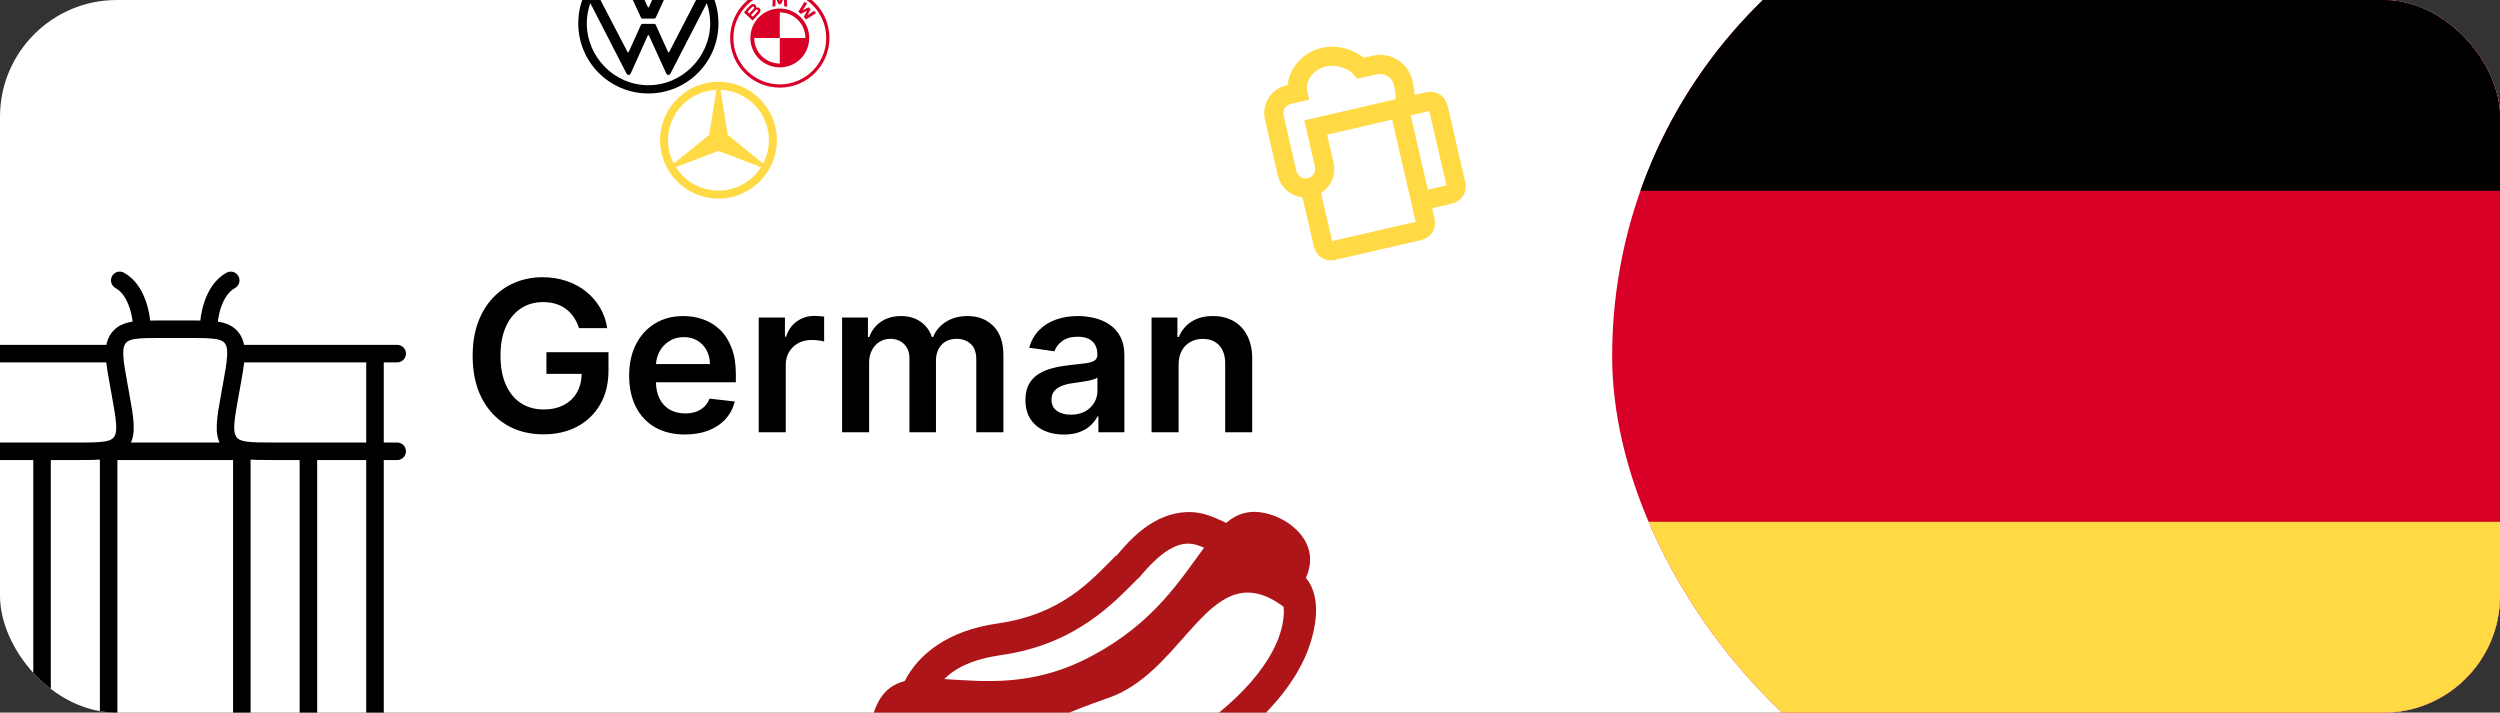<svg width="428" height="122" viewBox="0 0 428 122" fill="none" xmlns="http://www.w3.org/2000/svg">
<rect x="0" y="0" width="428" height="122" fill="#333333" stroke="none"/>
<g clip-path="url(#clip0_290_123)">
<rect width="428" height="122" rx="20" fill="white"/>
<g clip-path="url(#clip1_290_123)">
<rect x="276" y="-24" width="170" height="170" rx="85" fill="white"/>
<path d="M276 -24.004H446V145.998H276V-24.004Z" fill="#D80027"/>
<path d="M276 -24.004H446V32.661H276V-24.004Z" fill="black"/>
<path d="M276 89.33H446V145.995H276V89.33Z" fill="#FFDA44"/>
</g>
<path d="M99.122 56.179C98.909 55.489 98.615 54.871 98.24 54.325C97.874 53.771 97.43 53.298 96.91 52.906C96.399 52.514 95.811 52.22 95.146 52.024C94.481 51.82 93.757 51.717 92.973 51.717C91.567 51.717 90.314 52.071 89.215 52.778C88.115 53.486 87.25 54.526 86.619 55.898C85.997 57.261 85.686 58.923 85.686 60.883C85.686 62.861 85.997 64.535 86.619 65.908C87.242 67.28 88.106 68.324 89.215 69.04C90.322 69.747 91.609 70.101 93.075 70.101C94.405 70.101 95.555 69.845 96.527 69.334C97.507 68.822 98.261 68.098 98.79 67.16C99.318 66.215 99.582 65.106 99.582 63.837L100.656 64.003H93.548V60.295H104.172V63.44C104.172 65.682 103.695 67.621 102.74 69.257C101.786 70.894 100.473 72.155 98.803 73.041C97.132 73.919 95.215 74.358 93.05 74.358C90.638 74.358 88.52 73.817 86.696 72.734C84.881 71.644 83.462 70.097 82.439 68.094C81.425 66.082 80.918 63.696 80.918 60.935C80.918 58.821 81.216 56.933 81.812 55.271C82.418 53.609 83.261 52.199 84.344 51.04C85.426 49.872 86.696 48.986 88.153 48.381C89.611 47.767 91.196 47.46 92.909 47.46C94.358 47.46 95.709 47.673 96.962 48.099C98.215 48.517 99.327 49.114 100.298 49.889C101.278 50.665 102.084 51.585 102.714 52.651C103.345 53.716 103.759 54.892 103.955 56.179H99.122ZM117.247 74.383C115.278 74.383 113.578 73.974 112.146 73.156C110.723 72.329 109.627 71.162 108.86 69.653C108.093 68.136 107.71 66.351 107.71 64.297C107.71 62.277 108.093 60.504 108.86 58.979C109.636 57.445 110.718 56.251 112.108 55.399C113.497 54.538 115.129 54.108 117.004 54.108C118.214 54.108 119.356 54.304 120.43 54.696C121.512 55.08 122.467 55.676 123.294 56.486C124.129 57.295 124.785 58.327 125.262 59.58C125.74 60.824 125.978 62.307 125.978 64.028V65.447H109.883V62.328H121.542C121.534 61.442 121.342 60.653 120.967 59.963C120.592 59.264 120.068 58.715 119.395 58.314C118.73 57.913 117.954 57.713 117.068 57.713C116.122 57.713 115.291 57.943 114.575 58.403C113.859 58.855 113.301 59.452 112.9 60.193C112.508 60.926 112.308 61.731 112.299 62.609V65.332C112.299 66.474 112.508 67.454 112.926 68.273C113.343 69.082 113.927 69.704 114.677 70.139C115.427 70.565 116.305 70.778 117.311 70.778C117.984 70.778 118.593 70.685 119.139 70.497C119.684 70.301 120.157 70.016 120.558 69.641C120.958 69.266 121.261 68.801 121.466 68.247L125.787 68.733C125.514 69.875 124.994 70.872 124.227 71.724C123.468 72.568 122.497 73.224 121.312 73.693C120.127 74.153 118.772 74.383 117.247 74.383ZM129.893 74V54.364H134.381V57.636H134.585C134.943 56.503 135.557 55.629 136.426 55.016C137.304 54.394 138.305 54.082 139.43 54.082C139.686 54.082 139.972 54.095 140.287 54.121C140.611 54.138 140.879 54.168 141.092 54.21V58.467C140.896 58.399 140.585 58.34 140.159 58.288C139.741 58.229 139.337 58.199 138.945 58.199C138.101 58.199 137.342 58.382 136.669 58.749C136.004 59.106 135.48 59.605 135.097 60.244C134.713 60.883 134.521 61.621 134.521 62.456V74H129.893ZM144.167 74V54.364H148.59V57.7H148.82C149.229 56.575 149.907 55.697 150.853 55.067C151.799 54.428 152.928 54.108 154.241 54.108C155.57 54.108 156.691 54.432 157.603 55.08C158.523 55.719 159.171 56.592 159.546 57.7H159.751C160.185 56.609 160.918 55.74 161.95 55.092C162.989 54.436 164.221 54.108 165.644 54.108C167.451 54.108 168.925 54.679 170.067 55.821C171.21 56.963 171.781 58.629 171.781 60.82V74H167.14V61.535C167.14 60.317 166.816 59.426 166.168 58.864C165.521 58.293 164.728 58.007 163.79 58.007C162.674 58.007 161.8 58.356 161.17 59.055C160.548 59.746 160.237 60.645 160.237 61.753V74H155.698V61.344C155.698 60.33 155.391 59.52 154.778 58.915C154.173 58.31 153.38 58.007 152.4 58.007C151.735 58.007 151.13 58.178 150.585 58.519C150.039 58.851 149.604 59.324 149.281 59.938C148.957 60.543 148.795 61.25 148.795 62.06V74H144.167ZM182.126 74.396C180.882 74.396 179.761 74.175 178.764 73.731C177.775 73.28 176.991 72.615 176.412 71.737C175.841 70.859 175.555 69.777 175.555 68.49C175.555 67.382 175.76 66.466 176.169 65.742C176.578 65.017 177.136 64.438 177.843 64.003C178.551 63.568 179.348 63.24 180.234 63.019C181.129 62.788 182.054 62.622 183.008 62.52C184.159 62.401 185.092 62.294 185.808 62.2C186.524 62.098 187.044 61.945 187.368 61.74C187.7 61.527 187.866 61.199 187.866 60.756V60.679C187.866 59.716 187.581 58.97 187.01 58.442C186.439 57.913 185.616 57.649 184.542 57.649C183.409 57.649 182.51 57.896 181.845 58.391C181.189 58.885 180.745 59.469 180.515 60.142L176.194 59.528C176.535 58.335 177.098 57.338 177.882 56.537C178.666 55.727 179.625 55.122 180.758 54.722C181.892 54.312 183.145 54.108 184.517 54.108C185.463 54.108 186.404 54.219 187.342 54.44C188.279 54.662 189.136 55.028 189.912 55.54C190.687 56.043 191.309 56.729 191.778 57.598C192.255 58.467 192.494 59.554 192.494 60.858V74H188.045V71.303H187.892C187.61 71.848 187.214 72.359 186.703 72.837C186.2 73.305 185.565 73.685 184.798 73.974C184.039 74.256 183.149 74.396 182.126 74.396ZM183.328 70.996C184.257 70.996 185.062 70.812 185.744 70.446C186.426 70.071 186.95 69.577 187.316 68.963C187.691 68.349 187.879 67.68 187.879 66.956V64.642C187.734 64.761 187.487 64.872 187.137 64.974C186.797 65.077 186.413 65.166 185.987 65.243C185.561 65.32 185.139 65.388 184.721 65.447C184.304 65.507 183.941 65.558 183.635 65.601C182.944 65.695 182.326 65.848 181.781 66.061C181.235 66.274 180.805 66.572 180.49 66.956C180.174 67.331 180.017 67.817 180.017 68.413C180.017 69.266 180.328 69.909 180.95 70.344C181.572 70.778 182.365 70.996 183.328 70.996ZM201.775 62.494V74H197.147V54.364H201.571V57.7H201.801C202.252 56.601 202.973 55.727 203.961 55.08C204.958 54.432 206.19 54.108 207.656 54.108C209.011 54.108 210.191 54.398 211.197 54.977C212.211 55.557 212.995 56.396 213.549 57.496C214.112 58.595 214.389 59.929 214.38 61.497V74H209.752V62.213C209.752 60.901 209.412 59.874 208.73 59.132C208.056 58.391 207.123 58.02 205.93 58.02C205.12 58.02 204.4 58.199 203.77 58.557C203.147 58.906 202.657 59.413 202.299 60.078C201.95 60.743 201.775 61.548 201.775 62.494Z" fill="black"/>
<path d="M-8 60.54H18.6M41.4 60.54H68M68 77.26H46.872C42.578 77.26 40.435 77.26 39.295 75.729C38.155 74.201 38.577 71.887 39.416 67.262L39.584 66.358C40.42 61.733 40.845 59.419 39.701 57.891C38.561 56.36 36.418 56.36 32.128 56.36H27.872C23.578 56.36 21.439 56.36 20.295 57.891C19.155 59.419 19.577 61.733 20.416 66.358L20.584 67.262C21.42 71.887 21.845 74.201 20.705 75.729C19.565 77.256 17.418 77.26 13.128 77.26H-8M35.7 56.36C35.7 54.27 36.46 49.672 39.5 48M24.3 56.36C24.3 54.27 23.54 49.672 20.5 48M-4.2 60.54V124M64.2 60.54V124M52.8 77.26V124M41.4 124V77.26H18.6V124M7.2 77.26V124M-8 124H68" stroke="black" stroke-width="3" stroke-linecap="round" stroke-linejoin="round"/>
<g clip-path="url(#clip2_290_123)">
<path d="M111 -8C104.36 -8 99 -2.64 99 4C99 10.64 104.36 16 111 16C117.64 16 123 10.64 123 4C123 -2.64 117.64 -8 111 -8ZM111 -6.59C112.2 -6.59 113.36 -6.37 114.43 -6L111.13 1.13C111.09 1.17 111.09 1.26 111 1.26C110.91 1.26 110.91 1.17 110.87 1.13L107.57 -6C108.64 -6.37 109.8 -6.58 111 -6.58M105.9 -5.26L109.72 2.97C109.8 3.14 109.89 3.19 110 3.19H112C112.12 3.19 112.2 3.14 112.29 2.97L116.06 -5.26C117.64 -4.36 119 -3.07 119.96 -1.53L114.6 8.84C114.56 8.93 114.5 8.97 114.47 8.97C114.39 8.97 114.39 8.89 114.34 8.84L112.29 4.3C112.2 4.13 112.12 4.09 112 4.09H110C109.89 4.09 109.8 4.13 109.71 4.3L107.66 8.84C107.61 8.89 107.62 8.97 107.53 8.97C107.44 8.97 107.44 8.89 107.4 8.84L102 -1.53C102.94 -3.07 104.32 -4.36 105.9 -5.26ZM101.06 0.53L107.23 12.53C107.31 12.7 107.4 12.83 107.62 12.83C107.83 12.83 107.91 12.7 108 12.53L110.87 6.14C110.91 6.06 110.96 6 111 6C111.09 6 111.09 6.1 111.13 6.14L114.04 12.53C114.13 12.7 114.21 12.83 114.43 12.83C114.64 12.83 114.73 12.7 114.81 12.53L121 0.53C121.37 1.6 121.59 2.76 121.59 4C121.54 9.79 116.79 14.59 111 14.59C105.21 14.59 100.46 9.79 100.46 4C100.46 2.8 100.67 1.65 101.06 0.53Z" fill="black"/>
</g>
<g clip-path="url(#clip3_290_123)">
<path d="M123 14C128.519 14 133 18.481 133 24C133 29.519 128.519 34 123 34C117.481 34 113 29.519 113 24C113 18.481 117.481 14 123 14ZM115.704 28.616C116.483 29.846 117.56 30.86 118.836 31.563C120.111 32.265 121.544 32.633 123 32.633C126.068 32.633 128.764 31.03 130.296 28.616L123 25.836L115.704 28.616ZM124.59 23.082L130.646 28.011C131.297 26.774 131.636 25.397 131.633 24C131.633 19.352 127.952 15.557 123.35 15.373L124.59 23.082ZM122.65 15.373C118.048 15.557 114.367 19.352 114.367 24C114.367 25.448 114.723 26.812 115.354 28.011L121.41 23.082L122.65 15.373Z" fill="#FFDA44"/>
</g>
<g clip-path="url(#clip4_290_123)">
<path d="M133.5 -2C128.806 -2 125 1.806 125 6.5C125 11.194 128.806 15 133.5 15C138.194 15 142 11.194 142 6.5C142 1.806 138.194 -2 133.5 -2ZM133.5 -1.448C137.889 -1.448 141.447 2.11 141.447 6.5C141.447 10.889 137.89 14.447 133.5 14.447C129.11 14.447 125.553 10.889 125.553 6.5C125.553 2.111 129.111 -1.448 133.5 -1.448ZM133.02 -1.001C132.786 -0.991 132.552 -0.972 132.317 -0.946L132.241 1.139C132.408 1.111 132.576 1.089 132.744 1.073L132.794 -0.335L132.785 -0.432L132.815 -0.34L133.285 0.714H133.715L134.185 -0.34L134.213 -0.432L134.206 -0.335L134.256 1.073C134.42 1.088 134.591 1.111 134.759 1.139L134.681 -0.946C134.448 -0.972 134.214 -0.991 133.979 -1.001L133.516 0.15L133.5 0.235L133.484 0.15L133.02 -1.001ZM137.763 0.291L136.67 2.011C136.808 2.117 136.99 2.273 137.107 2.38L138.136 1.846L138.201 1.797L138.152 1.864L137.62 2.893C137.735 3.017 137.902 3.218 137.995 3.339L139.716 2.246C139.611 2.109 139.502 1.975 139.39 1.843L138.3 2.562L138.226 2.627L138.281 2.545L138.763 1.585L138.423 1.245L137.462 1.727L137.381 1.782L137.445 1.707L138.166 0.617C138.039 0.509 137.918 0.41 137.763 0.291ZM128.896 0.681C128.641 0.707 128.444 0.881 127.909 1.478C127.724 1.688 127.545 1.904 127.373 2.125L128.842 3.519C129.329 2.98 129.526 2.781 129.91 2.376C130.181 2.089 130.335 1.76 130.063 1.443C129.916 1.272 129.668 1.234 129.461 1.319L129.441 1.326L129.448 1.308C129.474 1.214 129.471 1.115 129.441 1.022C129.41 0.93 129.353 0.848 129.276 0.788C129.223 0.746 129.162 0.715 129.097 0.697C129.031 0.678 128.963 0.673 128.896 0.681ZM128.9 1.117C128.996 1.09 129.096 1.159 129.118 1.258C129.141 1.357 129.079 1.451 129.009 1.529C128.853 1.706 128.279 2.307 128.279 2.307L127.994 2.035C128.289 1.674 128.604 1.345 128.746 1.215C128.789 1.171 128.842 1.137 128.9 1.117ZM133.5 1.459C132.252 1.458 131.049 1.921 130.122 2.757C129.196 3.592 128.612 4.742 128.485 5.984V5.985C128.405 6.773 128.511 7.568 128.796 8.307C129.08 9.045 129.534 9.707 130.121 10.238C130.708 10.768 131.412 11.154 132.176 11.362C132.94 11.57 133.742 11.596 134.517 11.437C135.654 11.204 136.675 10.585 137.408 9.685C138.141 8.786 138.541 7.66 138.54 6.5C138.54 5.164 138.008 3.882 137.063 2.937C136.118 1.992 134.836 1.461 133.5 1.46V1.459ZM129.578 1.63C129.612 1.63 129.645 1.64 129.677 1.661C129.739 1.702 129.768 1.774 129.752 1.845C129.734 1.929 129.664 2.008 129.607 2.07L128.867 2.863L128.569 2.58C128.569 2.58 129.127 1.991 129.309 1.802C129.382 1.727 129.428 1.681 129.478 1.656C129.509 1.64 129.543 1.631 129.578 1.63ZM133.5 2.121C134.075 2.12 134.645 2.233 135.177 2.453C135.708 2.673 136.191 2.995 136.598 3.402C137.005 3.809 137.327 4.292 137.547 4.823C137.767 5.355 137.88 5.925 137.879 6.5H133.5V10.879C132.925 10.88 132.355 10.767 131.823 10.547C131.292 10.327 130.809 10.005 130.402 9.598C129.995 9.191 129.673 8.708 129.453 8.177C129.233 7.645 129.12 7.075 129.121 6.5H133.5V2.121Z" fill="#D80027"/>
</g>
<path d="M217.474 88.079C214.262 87.097 211.968 87.807 209.927 89.506C208.711 88.935 207.537 88.42 206.53 88.112C203.279 87.118 200.007 87.904 197.42 89.414C194.921 90.872 192.946 92.978 191.139 95.139C191.126 95.144 191.069 95.107 191.058 95.115C186.8 99.368 181.885 105.164 170.699 106.752C162.366 107.962 157.294 111.898 154.893 116.588C152.436 117.247 150.583 118.769 149.523 122.236C147.87 127.641 150.816 131.961 155.27 134.836C157.128 138.646 160.24 141.688 164.834 143.093C172.819 145.534 183.806 143.147 198.616 134.933L198.696 134.957C214.927 126.321 222.153 117.253 224.393 109.925C225.85 105.16 225.566 101.364 223.578 98.925C226.116 93.219 221.352 89.265 217.474 88.079ZM204.94 93.315C205.275 93.417 205.705 93.603 206.136 93.766C202.22 99.048 197.565 106.635 187.076 112.206C176.98 117.718 168.302 116.632 161.661 116.257C163.542 114.357 166.5 112.858 171.453 112.14C184.312 110.306 190.829 103.02 194.841 99.024C194.925 98.962 194.999 98.897 195.077 98.829C196.705 96.853 198.483 95.064 200.173 94.079C201.864 93.094 203.305 92.812 204.941 93.312L204.94 93.315ZM215.449 101.681C216.778 102.022 218.19 102.707 219.752 103.887C219.845 104.883 219.806 106.324 219.191 108.335C217.545 113.719 211.612 121.963 196.157 130.182L196.052 130.238C185.908 135.869 178.038 138.176 172.299 138.443C166.352 136.201 161.054 129.471 189.839 119.45C201.487 115.4 206.103 99.325 215.449 101.681Z" fill="#AD1519"/>
<path d="M220.472 14.559C220.677 11.674 223.053 8.94 226.283 8.194C227.854 7.831 229.444 7.993 230.801 8.44C231.768 8.753 232.669 9.244 233.456 9.887L234.966 9.538C236.442 9.198 237.992 9.457 239.277 10.26C240.561 11.062 241.474 12.342 241.815 13.818L241.82 13.84C241.907 14.217 242.137 15.212 242.179 16.245L243.955 15.836C244.745 15.653 245.677 15.649 246.504 16.185C247.321 16.713 247.7 17.55 247.875 18.308L250.805 30.999C250.98 31.756 251.007 32.679 250.489 33.512C249.972 34.348 249.129 34.735 248.36 34.913L245.18 35.647L245.547 37.236C245.722 37.993 245.749 38.916 245.231 39.749C244.714 40.585 243.871 40.972 243.102 41.15L228.794 44.453C228.024 44.631 227.098 44.652 226.264 44.128C225.435 43.608 225.055 42.765 224.88 42.008L222.983 33.789C221.976 33.675 221.03 33.251 220.275 32.577C219.519 31.903 218.992 31.011 218.764 30.024L216.562 20.485C216.27 19.22 216.493 17.891 217.181 16.79C217.868 15.689 218.966 14.907 220.23 14.615L220.472 14.559ZM226.162 33.055L228.06 41.274L242.368 37.971L238.33 20.483L227.202 23.052L228.303 27.822C228.531 28.808 228.448 29.841 228.065 30.779C227.681 31.716 227.016 32.511 226.162 33.055ZM241.51 19.749L244.446 32.467L247.625 31.733L244.689 19.015L241.51 19.749ZM238.892 17.005C238.912 16.898 238.922 16.74 238.923 16.529C238.917 15.791 238.73 14.961 238.635 14.552C238.489 13.919 238.098 13.371 237.548 13.027C236.997 12.683 236.333 12.572 235.7 12.718L232.333 13.495L231.691 12.717C231.35 12.304 230.679 11.836 229.778 11.54C228.897 11.248 227.919 11.165 227.017 11.373C224.59 11.934 223.467 14.126 223.777 15.471L224.144 17.06L220.965 17.794C220.543 17.892 220.177 18.153 219.948 18.52C219.719 18.887 219.644 19.329 219.742 19.751L221.944 29.29C222.041 29.711 222.302 30.077 222.669 30.306C223.036 30.536 223.479 30.61 223.901 30.512C224.322 30.415 224.688 30.154 224.917 29.787C225.147 29.42 225.221 28.977 225.123 28.556L223.288 20.607L238.892 17.005Z" fill="#FFDA44"/>
</g>
<defs>
<clipPath id="clip0_290_123">
<rect width="428" height="122" rx="20" fill="white"/>
</clipPath>
<clipPath id="clip1_290_123">
<rect x="276" y="-24" width="170" height="170" rx="85" fill="white"/>
</clipPath>
<clipPath id="clip2_290_123">
<rect width="24" height="24" fill="white" transform="translate(99 -8)"/>
</clipPath>
<clipPath id="clip3_290_123">
<rect width="20" height="20" fill="white" transform="translate(113 14)"/>
</clipPath>
<clipPath id="clip4_290_123">
<rect width="17" height="17" fill="white" transform="translate(125 -2)"/>
</clipPath>
</defs>
</svg>
